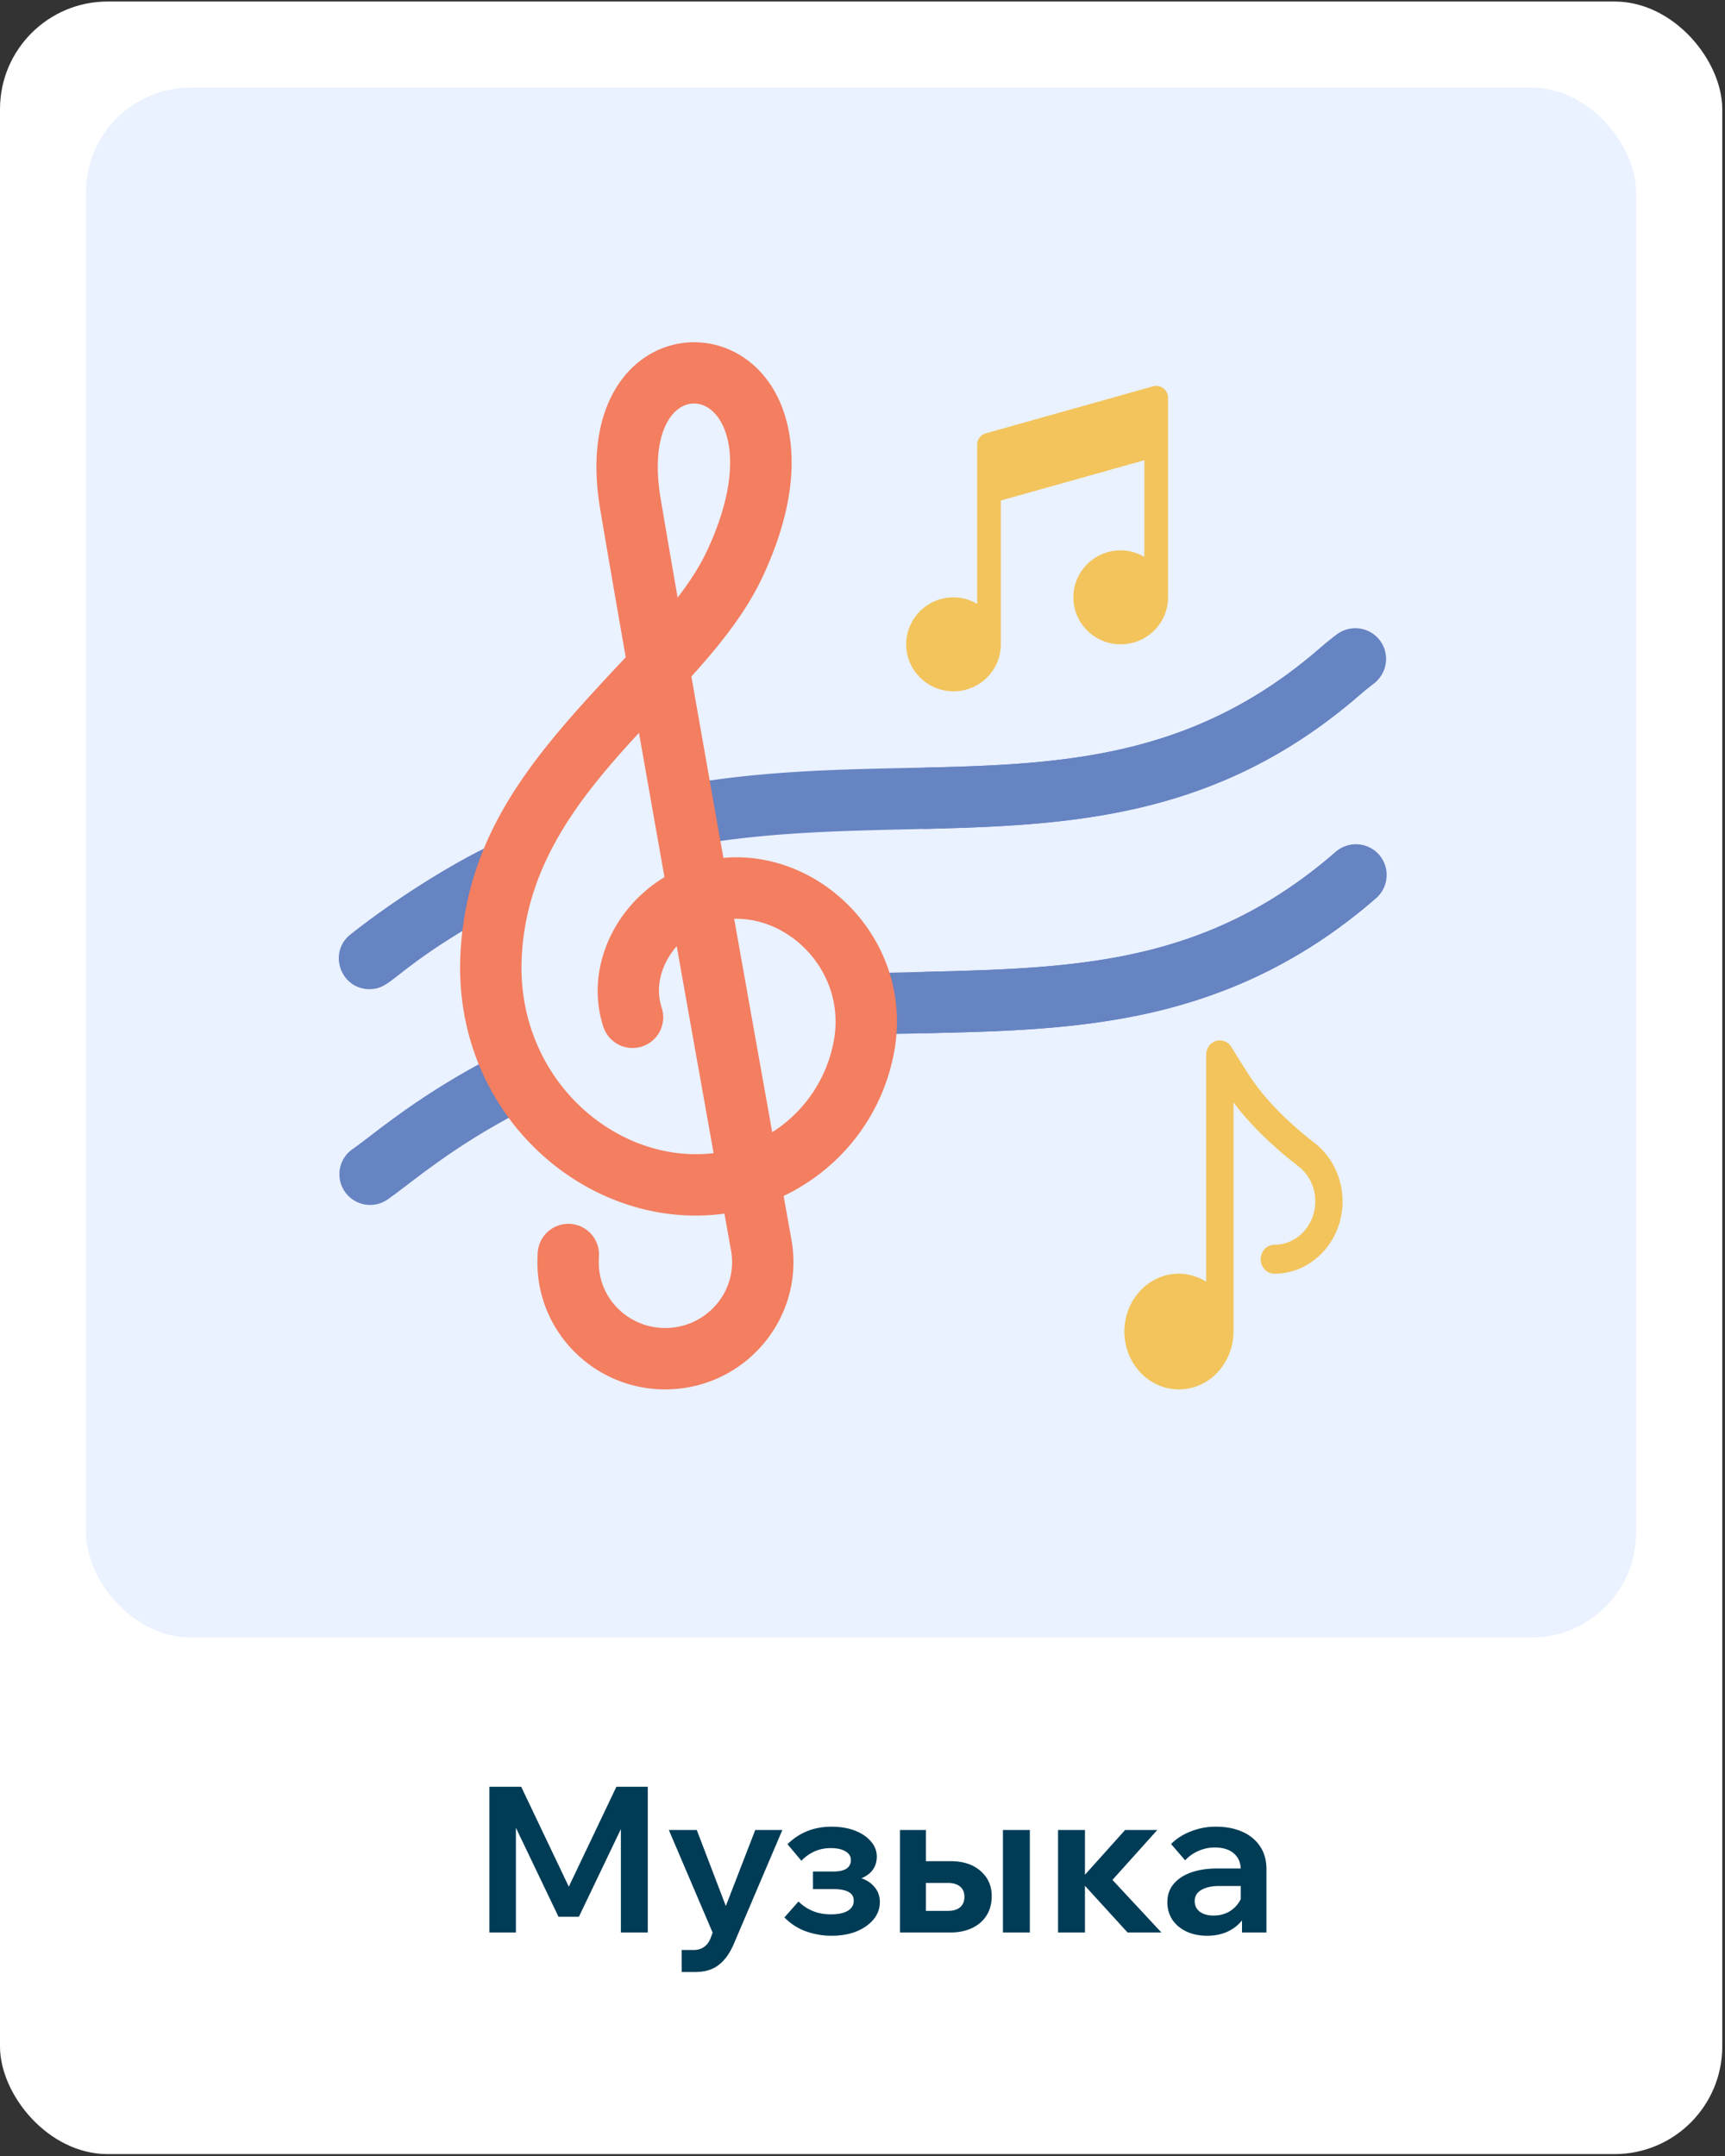 <svg width="112" height="140" fill="none" xmlns="http://www.w3.org/2000/svg"><rect width="100%" height="100%" fill="#333333" stroke="none"/><rect y=".099" width="111.822" height="139.777" rx="6.989" fill="#fff"/><rect x="5.588" y="5.689" width="100.639" height="100.639" rx="6.787" fill="#EAF1FF"/><path d="M32.295 54.741c-.809.211-5.318 2.605-9.537 5.934-1.483 1.17-.646 3.556 1.236 3.556 1.394 0 1.486-1.126 6.752-4.208a19.493 19.493 0 0 1 1.549-5.282Zm-.628 14.06c-4.778 2.512-7.539 4.971-8.797 5.83a1.992 1.992 0 0 0 2.245 3.29c1.482-1.01 4.014-3.299 8.501-5.645a15.348 15.348 0 0 1-1.95-3.476ZM89.59 41.583a1.992 1.992 0 0 0-2.79-.387c-.38.288-.75.588-1.11.9-12.251 10.645-25 6.324-40.273 8.686l.694 3.924c14.77-2.256 28.745 2.082 42.192-9.602.292-.254.592-.497.9-.73a1.992 1.992 0 0 0 .387-2.791Z" fill="#6683C2"/><path d="M89.21 44.376c-.307.231-.61.477-.901.73-9.17 7.969-18.586 8.485-28.332 8.723v-3.981c9.19-.209 17.565-.664 25.718-7.75.359-.312.732-.614 1.11-.9a1.994 1.994 0 0 1 2.405 3.178ZM89.51 55.536a1.992 1.992 0 0 0-2.81-.197c-9.136 7.939-18.271 7.519-29.645 7.844a9.981 9.981 0 0 1 .483 3.972c5.834-.158 11.484-.11 17.128-1.383 5.547-1.253 10.338-3.682 14.647-7.426.83-.722.918-1.98.197-2.81Z" fill="#6683C2"/><path d="M89.313 58.345c-4.309 3.745-9.1 6.173-14.647 7.427-4.854 1.095-9.713 1.213-14.69 1.325v-3.988c10.044-.242 18.383-.523 26.725-7.77a1.992 1.992 0 1 1 2.612 3.007Z" fill="#6683C2"/><path d="M46.968 55.708c-.696-3.926-1.389-7.852-2.078-11.78 1.886-2.089 3.559-4.179 4.648-6.522 1.363-2.934 1.982-5.644 1.84-8.055-.613-10.442-14.637-9.567-12.414 3.676.403 2.405.987 5.785 1.663 9.65-5.518 5.905-10.383 11.065-10.737 19.413-.44 10.389 8.319 17.923 17.146 16.717l.431 2.41c.451 2.552-1.462 4.831-3.966 5.008-2.523.177-4.73-1.833-4.62-4.43l.011-.277a1.992 1.992 0 0 0-3.98-.169l-.012.277c-.208 4.917 3.94 8.923 8.88 8.573 4.912-.346 8.463-4.846 7.61-9.68l-.512-2.86c3.682-1.755 6.463-5.2 7.202-9.496 1.208-7.024-4.702-13.028-11.112-12.455Zm-1.043-19.981c-.483 1.039-1.147 2.06-1.929 3.08-.438-2.523-.816-4.729-1.104-6.44-1.619-9.647 8.105-7.556 3.033 3.36ZM33.87 62.258c.26-6.147 3.818-10.556 7.618-14.67.534 3.035 1.097 6.22 1.655 9.371-3.444 2.079-5.142 6.163-3.965 9.725a1.992 1.992 0 1 0 3.783-1.25c-.43-1.303-.065-2.79.977-3.994.907 5.103 1.757 9.866 2.395 13.44C40 75.631 33.54 70.058 33.87 62.257Zm20.284 5.23a8.93 8.93 0 0 1-4.016 6.033c-.67-3.75-1.547-8.665-2.47-13.86 3.743-.088 7.22 3.555 6.486 7.827Z" fill="#F37E60"/><path d="M85.356 74.223c-1.596-1.241-3.233-2.77-4.399-4.625l-1.02-1.624a.861.861 0 0 0-.993-.377.888.888 0 0 0-.455.339.978.978 0 0 0-.174.56V83.23a3.351 3.351 0 0 0-1.77-.523c-1.954 0-3.542 1.685-3.542 3.757s1.588 3.757 3.541 3.757c1.954 0 3.542-1.685 3.542-3.757V71.579c1.25 1.678 2.816 3.064 4.223 4.159.692.537 1.089 1.366 1.089 2.274 0 1.554-1.192 2.818-2.656 2.818-.49 0-.886.42-.886.939 0 .52.396.94.886.94 2.44 0 4.427-2.108 4.427-4.697 0-1.49-.677-2.906-1.813-3.79ZM74.858 25.089l-10.855 3.05a.769.769 0 0 0-.557.735v10.34a3.053 3.053 0 0 0-1.536-.425c-1.694 0-3.072 1.369-3.072 3.051 0 1.683 1.378 3.051 3.072 3.051 1.694 0 3.072-1.368 3.072-3.05V32.5l9.319-2.616v6.278a3.053 3.053 0 0 0-1.536-.425c-1.695 0-3.073 1.369-3.073 3.051 0 1.683 1.378 3.051 3.073 3.051 1.694 0 3.072-1.368 3.072-3.05V25.822a.768.768 0 0 0-.98-.734Z" fill="#F2C45B"/><path d="M37.586 124.467h-1.323l-3.693-7.716.926-.013v8.748h-1.72v-9.463h2.064l3.455 7.253h-.728l3.454-7.253h2.038v9.463h-1.747v-8.748l.967.013-3.693 7.716Zm11.451-5.638h1.76l-3.163 7.424c-.256.592-.578 1.037-.966 1.337-.388.309-.904.463-1.548.463h-.86v-1.429h.767c.265 0 .485-.062.662-.185.185-.115.33-.3.436-.556l.146-.384-2.846-6.67h1.814l2.17 5.677h-.569l2.197-5.677Zm4.94 6.869c-.565 0-1.121-.097-1.668-.292a3.65 3.65 0 0 1-1.377-.9l.913-1.032c.565.556 1.262.834 2.092.834.476 0 .842-.075 1.098-.225.265-.159.397-.379.397-.662 0-.503-.445-.754-1.337-.754h-1.31v-1.138h1.297c.388 0 .68-.062.874-.186a.634.634 0 0 0 .29-.556c0-.247-.118-.436-.357-.569-.229-.141-.547-.211-.952-.211-.733 0-1.368.273-1.906.82l-.9-1.072c.767-.759 1.72-1.138 2.859-1.138.573 0 1.076.084 1.508.251.442.168.79.402 1.046.702.256.291.384.622.384.992 0 .353-.102.658-.305.914-.203.247-.494.432-.873.556v-.12c.432.115.767.314 1.006.596.247.274.37.609.37 1.006 0 .415-.136.79-.41 1.125-.274.326-.644.587-1.112.781-.467.185-1.01.278-1.628.278Zm4.457-.212v-6.657h1.681v6.432l-1.257-1.178h2.687c.344 0 .608-.079.794-.238.185-.159.278-.384.278-.675 0-.291-.093-.512-.278-.662-.186-.159-.45-.238-.794-.238h-2.21v-1.416h2.382c.811 0 1.46.211 1.945.635.485.423.728.966.728 1.628 0 .485-.11.904-.33 1.257-.221.353-.535.627-.94.821-.406.194-.874.291-1.403.291h-3.283Zm6.684 0v-6.657h1.747v6.657h-1.747Zm8.092 0-3.163-3.468h.145l2.859-3.189h2.091l-3.401 3.785-.093-1.165 3.759 4.037H73.21Zm-4.513 0v-6.657h1.747v6.657h-1.747Zm13.53 0H80.64v-1.337l-.08-.212v-2.501c0-.468-.15-.829-.45-1.085-.3-.256-.71-.384-1.23-.384-.38 0-.737.075-1.072.225a2.545 2.545 0 0 0-.86.609l-.913-1.059c.352-.353.78-.627 1.283-.821a4.344 4.344 0 0 1 1.641-.304c.645 0 1.214.11 1.708.331.494.22.878.538 1.151.953.274.406.41.904.41 1.495v4.09Zm-3.85.212c-.513 0-.963-.093-1.35-.278a2.239 2.239 0 0 1-.914-.768 2.043 2.043 0 0 1-.318-1.138c0-.459.133-.847.397-1.165.265-.326.64-.578 1.125-.754.494-.177 1.064-.265 1.708-.265h1.707v1.138h-1.575c-.477 0-.86.084-1.151.252-.292.167-.437.41-.437.728 0 .291.11.52.33.688.23.168.526.251.887.251.344 0 .658-.07.94-.211a1.91 1.91 0 0 0 .688-.609c.177-.256.278-.547.305-.874l.503.238c0 .548-.12 1.028-.358 1.443a2.553 2.553 0 0 1-1.006.979c-.423.23-.917.345-1.482.345Z" fill="#003C56"/></svg>